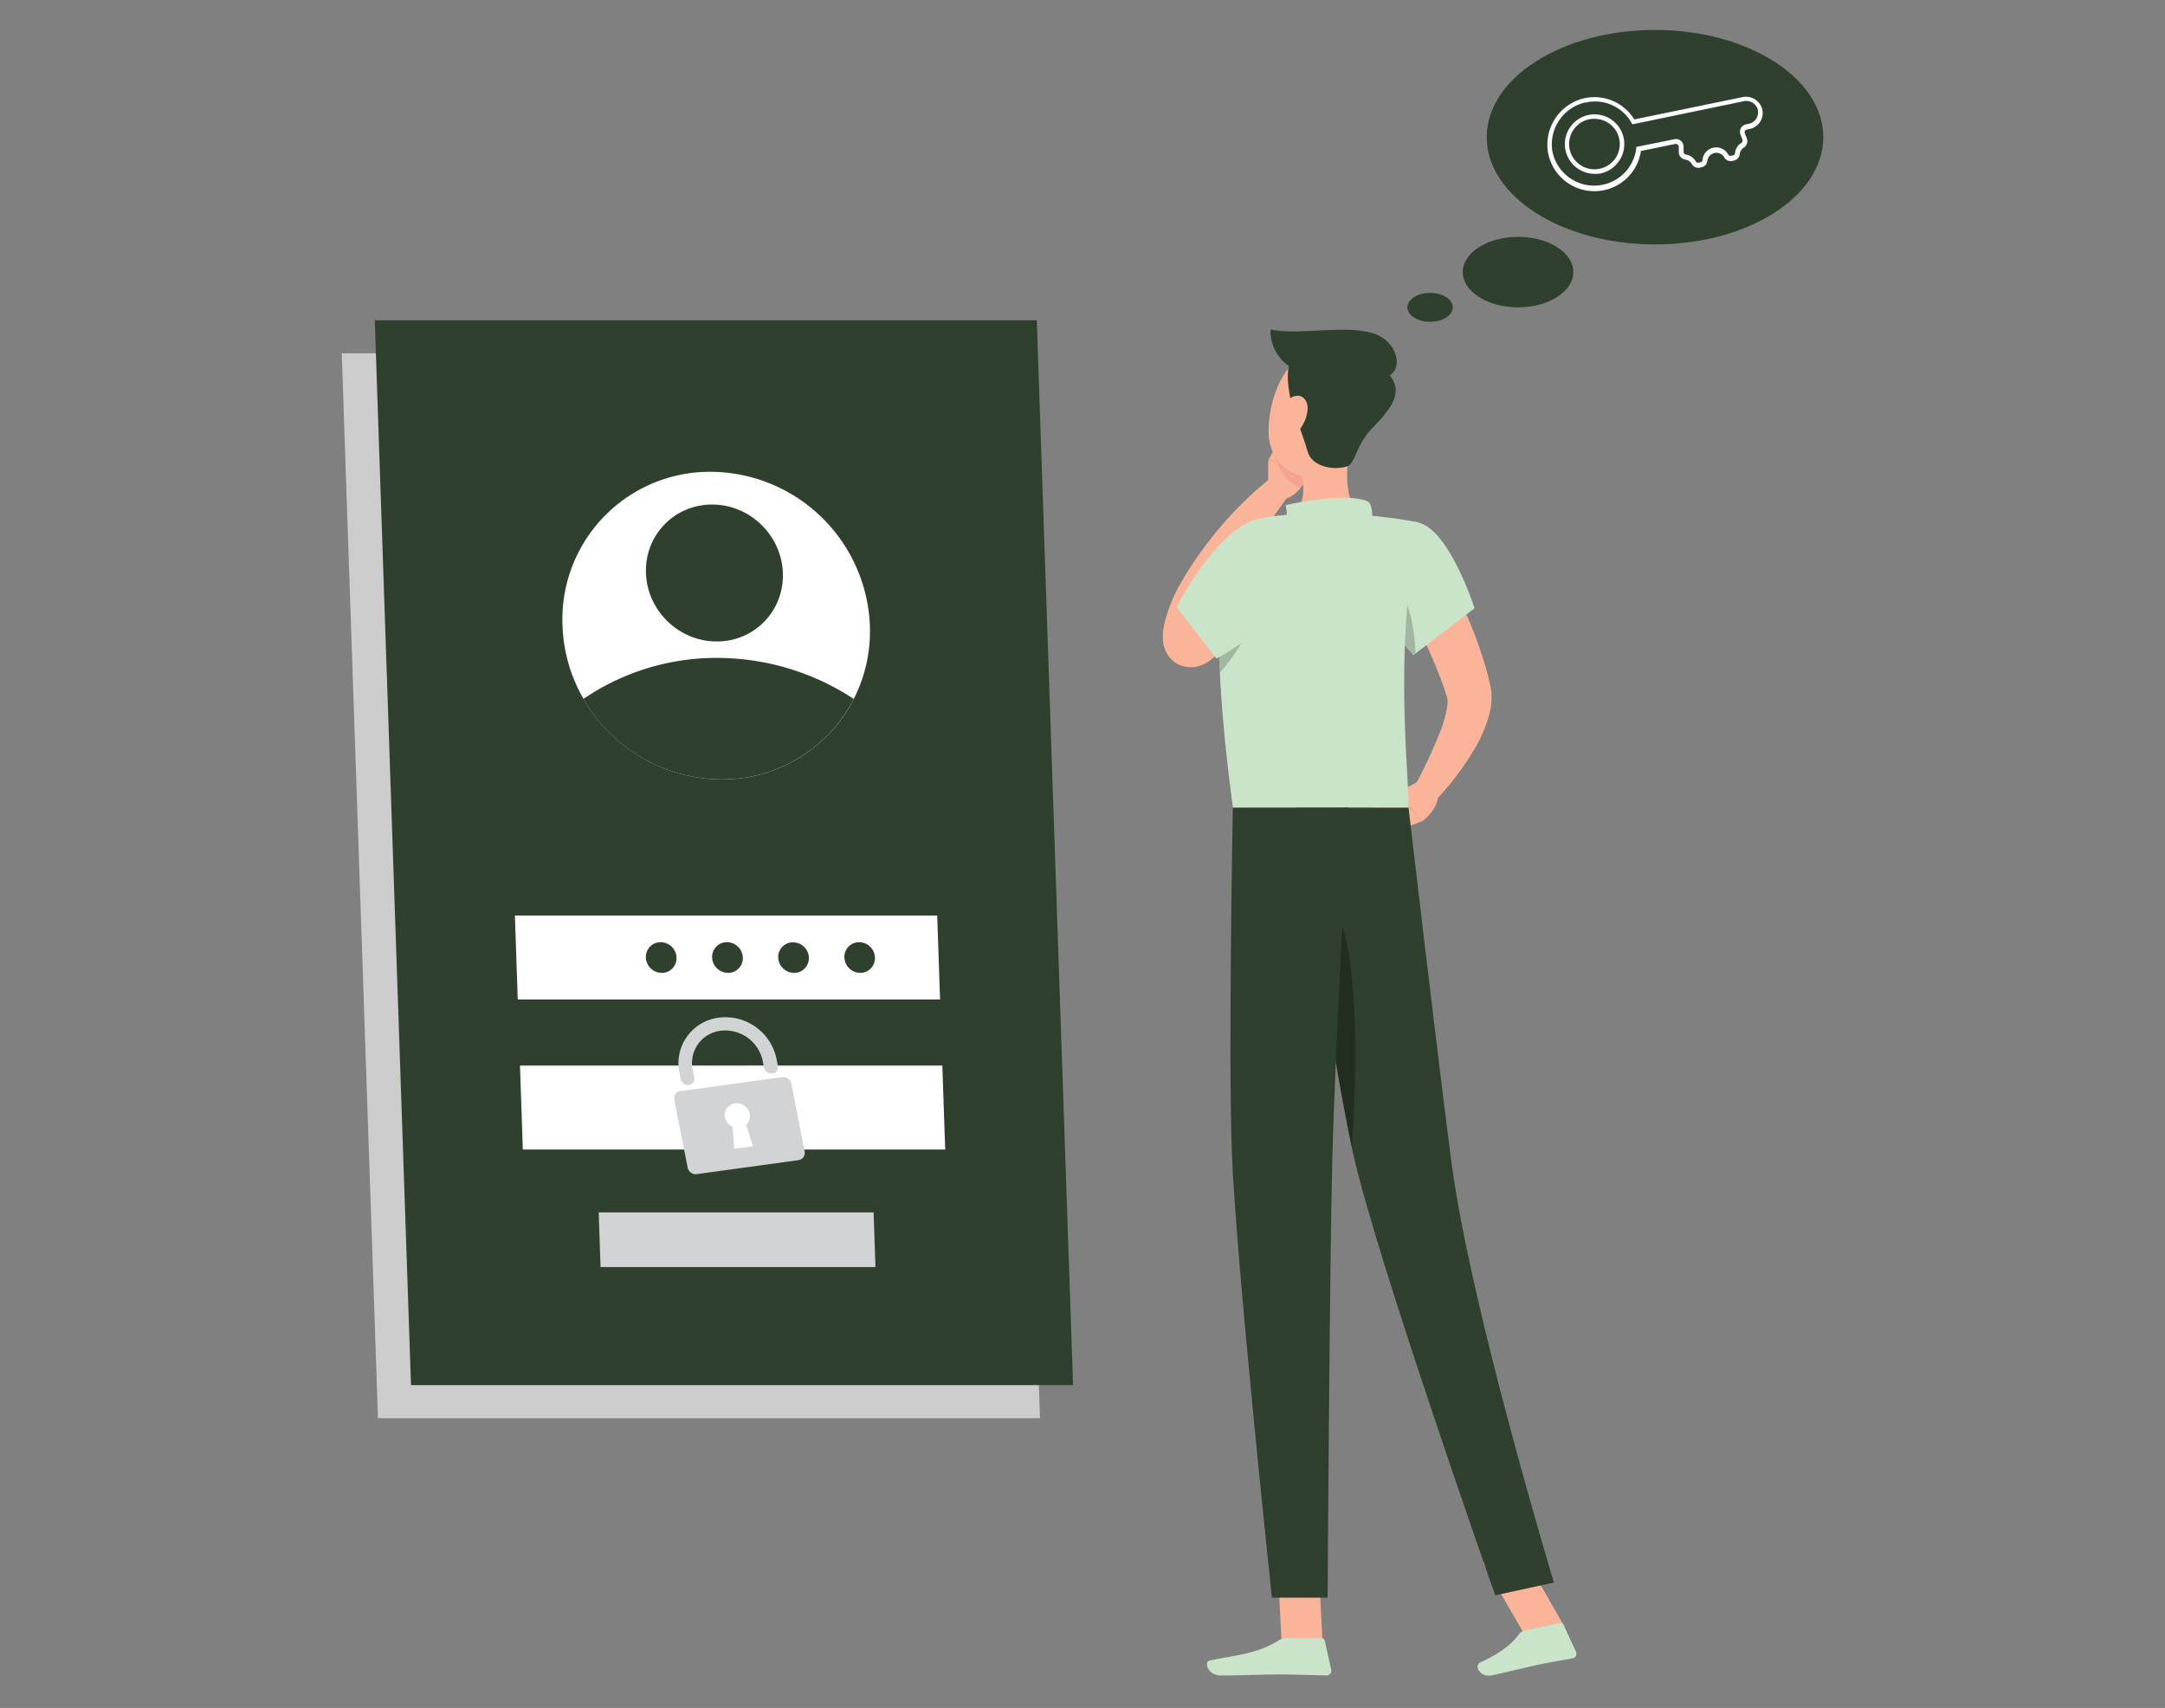 <svg id="a7e60a15-b949-460d-9c0d-a87f59270aab" data-name="Layer 1" xmlns="http://www.w3.org/2000/svg" width="865.76" height="682.89" viewBox="0 0 865.76 682.89"><rect x="0" y="0" width="865.76" height="682.89" fill="#808080" stroke="none"/><polygon points="415.89 567.04 151.15 567.04 136.66 141.27 401.4 141.27 415.89 567.04" fill="#ccc"/><polygon points="429.11 553.82 164.36 553.82 149.86 128.05 414.6 128.05 429.11 553.82" fill="#2f412e"/><ellipse cx="286.38" cy="250.15" rx="73.21" ry="75.75" transform="translate(-92.77 279.01) rotate(-45.49)" fill="#2f412e"/><path d="M347.86,250.17a59.69,59.69,0,0,1-6.44,29.27,58.89,58.89,0,0,1-52.94,32.18,63.91,63.91,0,0,1-55.12-32.18,62.46,62.46,0,0,1-8.42-29.27,59,59,0,0,1,56.4-61.48c1,0,2-.06,3-.05A64.06,64.06,0,0,1,347.86,250.17Z" fill="#fff"/><path d="M341.39,279.44a58.92,58.92,0,0,1-52.95,32.18,63.89,63.89,0,0,1-55.11-32.18,94.26,94.26,0,0,1,53.51-16.39A99.71,99.71,0,0,1,341.39,279.44Z" fill="#2f412e"/><ellipse cx="285.68" cy="229.11" rx="26.92" ry="27.85" transform="translate(-77.97 272.22) rotate(-45.49)" fill="#2f412e"/><polygon points="375.92 399.63 207.04 399.63 205.9 366.07 374.78 366.07 375.92 399.63" fill="#fff"/><polygon points="377.97 459.61 209.07 459.61 207.93 426.05 376.83 426.05 377.97 459.61" fill="#fff"/><path d="M312.79,430.68l-40.7,5.59a2.84,2.84,0,0,0-2.5,3.14,1.55,1.55,0,0,0,0,.21L275,466.9a3.27,3.27,0,0,0,3.61,2.55l40.7-5.59a2.86,2.86,0,0,0,2.48-3.19l0-.18-5.34-27.28A3.24,3.24,0,0,0,312.79,430.68ZM301.1,458.31l-7.46,1-.73-8.8a5.21,5.21,0,0,1-3-3.72,4.65,4.65,0,0,1,3.56-5.52l.47-.08a5.32,5.32,0,0,1,5.89,4.16,4.55,4.55,0,0,1-1.45,4.34Z" fill="#d1d3d4"/><path d="M308.76,429.2h0a2.92,2.92,0,0,1-3.21-2.25l-.52-2.67A15.35,15.35,0,0,0,289,412.05a13,13,0,0,0-12,15.64l.59,3.08a2.5,2.5,0,0,1-1.95,3l-.23,0h0a2.86,2.86,0,0,1-3.2-2.25l-.51-2.6a18.36,18.36,0,0,1,14.17-21.76l.75-.14a20.87,20.87,0,0,1,23.86,16.16l.6,3.06a2.5,2.5,0,0,1-2,2.94Z" fill="#d1d3d4"/><polygon points="350.09 506.61 240.15 506.61 239.42 484.76 349.35 484.76 350.09 506.61" fill="#d1d3d4"/><path d="M297.05,382.85a5.88,5.88,0,0,1-5.64,6.13h-.29a6.4,6.4,0,0,1-6.35-6.14,5.88,5.88,0,0,1,5.64-6.12h.28A6.4,6.4,0,0,1,297.05,382.85Z" fill="#2f412e"/><path d="M270.54,382.85a5.87,5.87,0,0,1-5.61,6.13h-.32a6.4,6.4,0,0,1-6.34-6.14,5.89,5.89,0,0,1,5.65-6.12h.28A6.37,6.37,0,0,1,270.54,382.85Z" fill="#2f412e"/><path d="M323.47,382.85a5.88,5.88,0,0,1-5.64,6.13h-.29a6.38,6.38,0,0,1-6.34-6.14,5.87,5.87,0,0,1,5.67-6.07h.28A6.37,6.37,0,0,1,323.47,382.85Z" fill="#2f412e"/><path d="M349.89,382.85a5.88,5.88,0,0,1-5.61,6.13H344a6.4,6.4,0,0,1-6.34-6.14,5.88,5.88,0,0,1,5.65-6.12h.28A6.38,6.38,0,0,1,349.89,382.85Z" fill="#2f412e"/><path d="M572.4,218.83c2.48,4,4.55,7.79,6.68,11.76s4,8,5.93,12a171.8,171.8,0,0,1,9.5,25.6c.34,1.1.58,2.28.86,3.41l.41,1.74.21.86.24,1.41a25.55,25.55,0,0,1-.58,9.62,54.29,54.29,0,0,1-5.81,13.89,110.57,110.57,0,0,1-16.56,21.68l-7.85-5.92a208.07,208.07,0,0,0,10.5-22.38,46.41,46.41,0,0,0,2.85-10.49,8.34,8.34,0,0,0-.15-3.3l-.75-2.28c-.29-.93-.57-1.86-.93-2.81a210.08,210.08,0,0,0-9.82-22.52c-3.73-7.46-7.74-14.92-11.75-22Z" fill="#f9b499"/><path d="M567.43,312.32l-8.58,4.53,9.84,11.53s6.16-4.16,6.44-10.5Z" fill="#f9b499"/><polygon points="547.35 323.96 557.88 332.33 568.69 328.38 558.85 316.86 547.35 323.96" fill="#f9b499"/><path d="M507.13,196.19V184l16.18,1.87s-.26,10.51-9.32,13.61Z" fill="#f9b499"/><polygon points="511.79 175.16 523.18 178.44 523.39 185.92 507.21 183.96 511.79 175.16" fill="#f9b499"/><path d="M523.18,178.44l-11.39-3.28-2.22,4.25a18.16,18.16,0,0,0,10.52,15.81,17.78,17.78,0,0,0,3.3-9.32Z" fill="#f4a48e" style="isolation:isolate"/><path d="M540.11,176.69c-1.86,9.6-3,22.89,3.73,29.29,0,0-2.61,9.73-20.51,9.73-19.59,0-9.41-8.54-9.41-8.54,8.14-2.53,8.07-11.8,6.21-19.26Z" fill="#f9b499"/><path d="M547.48,212.39c1.75-2.46,1.67-10.27-.19-11.65-3-2.22-15.88-2.74-33.2,1.25,1.86,7.57-2.15,11.52-2.15,11.52Z" fill="#cae4c9"/><polygon points="528.9 656.55 512.52 656.55 510.89 626.17 527.27 626.17 528.9 656.55" fill="#f9b499"/><polygon points="625.7 650.47 609.46 653.25 593.13 624.96 609.39 622.19 625.7 650.47" fill="#f9b499"/><path d="M609.5,652l14.42-3.11a1.12,1.12,0,0,1,1.26.63l5,10.85a1.86,1.86,0,0,1-.82,2.51,1.84,1.84,0,0,1-.56.18c-5,1-7.55,1.23-13.87,2.59-3.9.85-12.7,3-18.08,4.15s-7.24-4-5.13-5c9.41-4.31,13.33-8.1,15.88-11.62A3.17,3.17,0,0,1,609.5,652Z" fill="#cae4c9"/><path d="M514.29,655h14.32a1.15,1.15,0,0,1,1.12.89l2.59,11.65a1.86,1.86,0,0,1-1.32,2.29,1.66,1.66,0,0,1-.55.06c-5.16-.09-12.62-.39-19.11-.39-7.6,0-14.15.41-23.06.41-5.39,0-6.88-5.44-4.62-5.94,10.25-2.24,18.64-2.48,27.5-8A6.13,6.13,0,0,1,514.29,655Z" fill="#cae4c9"/><path d="M567.29,209c12.29,2.82,22.38,34.19,22.38,34.19L565.11,262a54,54,0,0,1-13.05-24.24C547.72,221.27,554.73,206.07,567.29,209Z" fill="#cae4c9"/><path d="M502.66,246.4c-3.06,3.3-6.12,6.25-9.33,9.32-1.58,1.49-3.18,3-4.82,4.42L486,262.32l-.62.54-1.06.86a15.39,15.39,0,0,1-3.6,2.13,11.86,11.86,0,0,1-4.55.93,11.34,11.34,0,0,1-3.91-.69,11,11,0,0,1-6.64-7.2,12.44,12.44,0,0,1-.54-2.78,18.41,18.41,0,0,1,0-3.32,23.74,23.74,0,0,1,.35-2.4,47.14,47.14,0,0,1,2.16-7.46,69.17,69.17,0,0,1,2.89-6.75c1.2-2.36,2.34-4.1,3.47-6.07a151.71,151.71,0,0,1,15.76-21.37,143.64,143.64,0,0,1,19.11-18.12l6.86,7.06c-4.81,6.45-9.55,13.37-13.93,20.18a217.73,217.73,0,0,0-11.93,21c-.8,1.75-1.87,3.73-2.37,5.15a46.63,46.63,0,0,0-1.73,5,33,33,0,0,0-1.07,4.7c0,.25,0,.5,0,.74v-.16a5.06,5.06,0,0,0-.24-1.23,7.93,7.93,0,0,0-2.14-3.47,9.1,9.1,0,0,0-3.08-1.87,8.8,8.8,0,0,0-3.13-.57,7.52,7.52,0,0,0-3,.57,6.23,6.23,0,0,0-.93.47l.7-.65,2.26-2,4.46-4.18c2.94-2.78,5.91-5.74,8.7-8.5Z" fill="#f9b499"/><path d="M556.76,232c6.68,6.6,8.86,18.64,9.32,29.08L565,262a54,54,0,0,1-13-24.24c-.24-1-.47-1.86-.63-2.93Z" opacity="0.2" style="isolation:isolate"/><path d="M489.62,222c-2.68,14.17-4.36,43.27,3.42,100.88h70.21c.48-10.75-6.28-63.29,4.1-114a185.5,185.5,0,0,0-23.49-3,260.4,260.4,0,0,0-29.83,0c-3.28.3-6.53.79-9.32,1.29A18.65,18.65,0,0,0,489.62,222Z" fill="#cae4c9"/><path d="M500.36,243l-12.67-3c-.4,7.69-.43,17.19.13,29C493.65,262.32,501.11,252,500.36,243Z" opacity="0.2" style="isolation:isolate"/><path d="M546.34,162.67c-3.36,12.57-4.7,20.1-12.45,25.32-11.66,7.94-26.2-1.16-26.57-14.43-.41-12,5.16-30.54,18.64-33.08a17.75,17.75,0,0,1,20.38,22.19Z" fill="#f9b499"/><path d="M516.92,163.14c-.63-1.68-3.52-14.68-.8-18s33.76-.93,38.35,3.58c7.62,7.46,2.33,14.17-6,22.8-6.26,6.49-6.5,13.8-9.67,14.92-5.59,1.86-14.13.11-15.85-5.8S516.92,163.14,516.92,163.14Z" fill="#2f412e"/><path d="M550.7,133.88c-11-4.66-31.52.51-42.64-2.18a17.11,17.11,0,0,0,14.19,17.45,145.81,145.81,0,0,0,28,2.59C562.41,151.19,560,137.86,550.7,133.88Z" fill="#2f412e"/><path d="M522.89,163.66a14.82,14.82,0,0,1-3.73,8.7c-2.87,3.16-5.86,1.18-6.36-2.64-.45-3.47.48-9.32,4-11S523.13,159.76,522.89,163.66Z" fill="#f9b499"/><path d="M517.93,323S532.84,423.18,541,460.73c8.93,41.11,56.92,177.12,56.92,177.12l23.47-5.09s-33.56-110.86-41-168.34c-5.78-44.15-17.13-141.49-17.13-141.49Z" fill="#2f412e"/><path d="M527.34,358.67c17.21,3.38,15.38,67.55,13.31,100.57-5-23.34-12.23-68.24-17.19-100.1A5.91,5.91,0,0,1,527.34,358.67Z" opacity="0.3" style="isolation:isolate"/><path d="M493,323s-1.87,98-.38,138c1.49,41.6,16,177.79,16,177.79H530.9s.8-133.77,1.87-174.62c1.08-44.52,6.45-141.2,6.45-141.2Z" fill="#2f412e"/><path d="M517.11,226.39c6.28,17-30.65,36.92-30.65,36.92l-16-20.51s10.76-21.29,23.81-30.87C510.39,200.11,512.31,213.49,517.11,226.39Z" fill="#cae4c9"/><ellipse cx="661.82" cy="54.85" rx="67.29" ry="42.88" fill="#2f412e"/><path d="M637.55,76.44A18.85,18.85,0,0,1,619,60.8a19.06,19.06,0,0,1,14.38-21.48h0a18.77,18.77,0,0,1,20.17,8.43l43.2-8.91a6.74,6.74,0,0,1,7.9,4.64,6.5,6.5,0,0,1-4.63,8l-.35.09-1.11.22a1.1,1.1,0,0,0-.79.58,1.17,1.17,0,0,0,0,1l.77,2a3,3,0,0,1-1.16,3.6,3.53,3.53,0,0,0-1.66,2.63,2.92,2.92,0,0,1-2.25,2.59l-.88.19a2.93,2.93,0,0,1-3.1-1.49,3.62,3.62,0,0,0-5-1.27,3.67,3.67,0,0,0-1.75,2.66,2.88,2.88,0,0,1-2.23,2.58l-.88.18a2.9,2.9,0,0,1-3.09-1.49,3.78,3.78,0,0,0-2.6-1.75,3,3,0,0,1-2.61-2.93V58.64a1.15,1.15,0,0,0-1.2-1.1.55.55,0,0,0-.18,0l-13.77,2.83A18.79,18.79,0,0,1,641.4,76.05,19.2,19.2,0,0,1,637.55,76.44ZM633.82,41a17.17,17.17,0,0,0-13.05,19.43,17,17,0,0,0,33.55-1v-.67l15.2-3.08A3,3,0,0,1,673.17,58a4.25,4.25,0,0,1,.08.61v2.13a1.1,1.1,0,0,0,.89,1.06,5.44,5.44,0,0,1,3.94,2.67,1.07,1.07,0,0,0,1.1.59l.85-.18a1.05,1.05,0,0,0,.79-1,5.5,5.5,0,0,1,10.25-2.17,1.07,1.07,0,0,0,1.08.6l.9-.18a1,1,0,0,0,.76-1,5.41,5.41,0,0,1,2.56-4,1.15,1.15,0,0,0,.39-1.35l-.77-2a3,3,0,0,1,1.72-3.89,3.79,3.79,0,0,1,.48-.14l1.14-.24a4.68,4.68,0,0,0,3.6-5.55.85.85,0,0,0,0-.17,4.85,4.85,0,0,0-5.74-3.3l-44.41,9.22-.34-.57a16.76,16.76,0,0,0-18.49-8.11Zm3.73,28.49a11.88,11.88,0,1,1,10-5.3A11.93,11.93,0,0,1,640,69.36h0a12.12,12.12,0,0,1-2.41.18Zm0-22a11,11,0,0,0-2.07.2,10.11,10.11,0,1,0,4.21,19.78h0a10.08,10.08,0,0,0,3.5-18.29,9.93,9.93,0,0,0-5.57-1.65Z" fill="#fff"/><ellipse cx="607.06" cy="108.79" rx="22.11" ry="14.09" fill="#2f412e"/><ellipse cx="571.88" cy="122.88" rx="9.08" ry="5.78" fill="#2f412e"/></svg>
